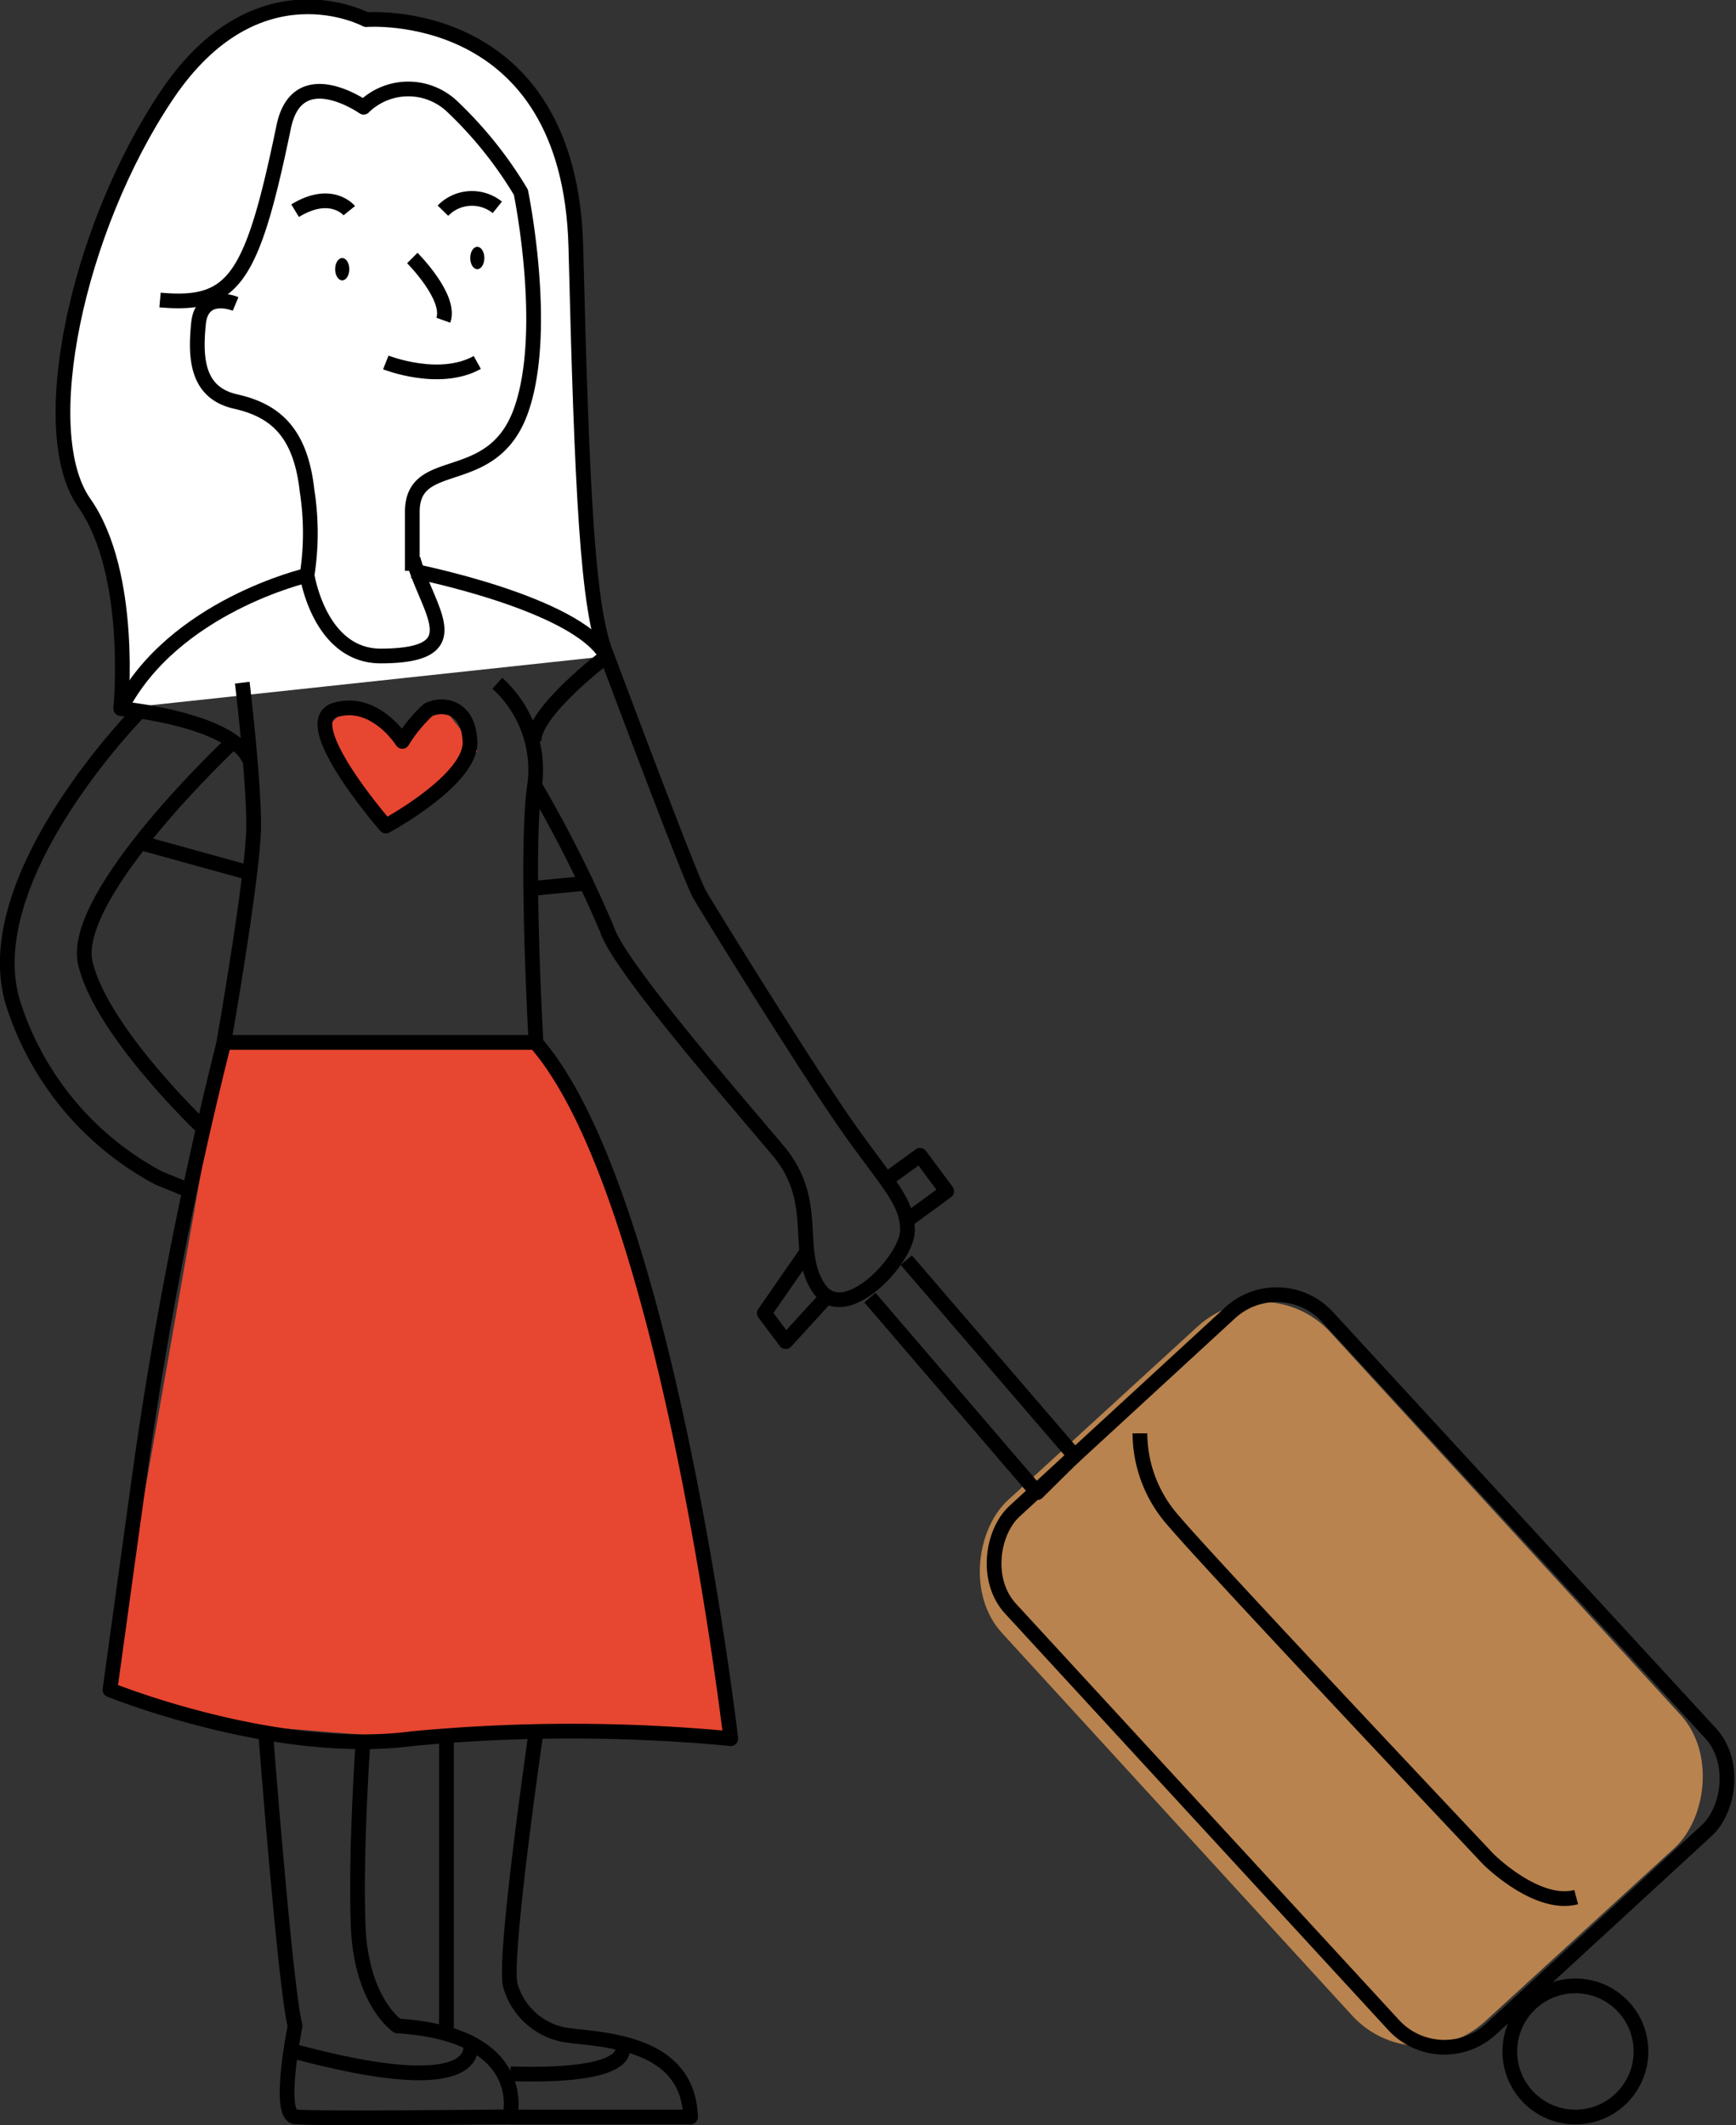 <svg xmlns="http://www.w3.org/2000/svg" viewBox="0 0 88.42 108.24"><rect x="0" y="0" width="88.42" height="108.24" fill="#333333" stroke="none"/><title>svg01People03</title><g id="圖層_2" data-name="圖層 2"><g id="svg01"><g id="svg01People03"><polygon id="_路徑_" data-name="&lt;路徑&gt;" points="20.5 37.76 17.73 35.99 16.56 37.12 18.54 40.69 19.65 42.06 24.32 38.25 22.55 35.99 20.5 37.76" fill="#e74631"/><polygon id="_路徑_2" data-name="&lt;路徑&gt;" points="11.4 53.12 27.3 53.12 30.29 58.27 33.93 69.97 36.75 86.22 37.25 88.55 27.3 88.24 21.03 88.55 10.89 87.75 5.6 86.06 11.4 53.12" fill="#e74631"/><rect x="50.31" y="73.91" width="35.99" height="22.68" rx="4.79" ry="4.79" transform="translate(85.08 -22.69) rotate(47.53)" fill="#b8834e"/><g id="_群組_" data-name="&lt;群組&gt;"><path id="_路徑_3" data-name="&lt;路徑&gt;" d="M30.92,33.42c-1-2.34-1.28-8.4-1.59-20.83S18.65,1,18.65,1s-5.56-3-10.16,3.86S1.75,22,4.29,25.61,6.15,36.08,6.15,36.08" fill="#fff" stroke="#000" stroke-linejoin="round" stroke-width="0.75"/><ellipse id="_路徑_4" data-name="&lt;路徑&gt;" cx="24.31" cy="13.14" rx="0.36" ry="0.57"/><ellipse id="_路徑_5" data-name="&lt;路徑&gt;" cx="17.43" cy="13.71" rx="0.36" ry="0.57"/><path d="M21,29.07v-3c0-3,4.07-1.07,5.53-5.14s0-11.14,0-11.14a20.53,20.53,0,0,0-3.46-4.33,3.25,3.25,0,0,0-4.55,0s-3.37-2.37-4.07,1c-1.62,7.83-2.56,9.15-6.3,8.82" fill="none" stroke="#000" stroke-linejoin="round" stroke-width="0.75"/><path id="_路徑_6" data-name="&lt;路徑&gt;" d="M12,15.48h0s-1.72-.72-1.89,1S10,20,12,20.45,15.31,22,15.64,25a13.91,13.91,0,0,1,0,4.29s.62,4.09,3.72,4.12c4.76,0,2.4-2.31,1.68-4.95" fill="none" stroke="#000" stroke-linejoin="round" stroke-width="0.75"/><path id="_路徑_7" data-name="&lt;路徑&gt;" d="M22.56,10.73a2.06,2.06,0,0,1,2.77-.17" fill="none" stroke="#000" stroke-miterlimit="10" stroke-width="0.75"/><path id="_路徑_8" data-name="&lt;路徑&gt;" d="M17.79,10.73s-.91-1.13-2.76,0" fill="none" stroke="#000" stroke-miterlimit="10" stroke-width="0.75"/><path id="_路徑_9" data-name="&lt;路徑&gt;" d="M21,13.14s2,2,1.58,3.17" fill="none" stroke="#000" stroke-miterlimit="10" stroke-width="0.75"/><path id="_路徑_10" data-name="&lt;路徑&gt;" d="M19.65,18.46s2.72,1.08,4.66,0" fill="none" stroke="#000" stroke-miterlimit="10" stroke-width="0.75"/><path id="_路徑_11" data-name="&lt;路徑&gt;" d="M15.64,29.3s-6.8,1.57-9.49,6.79c0,0,5.83.54,6.6,2.72" fill="none" stroke="#000" stroke-linejoin="round" stroke-width="0.75"/><path id="_路徑_12" data-name="&lt;路徑&gt;" d="M21,29.07s8.36,1.63,9.89,4.35c0,0-3.77,2.84-3.69,4.35" fill="none" stroke="#000" stroke-linejoin="round" stroke-width="0.75"/><path id="_路徑_13" data-name="&lt;路徑&gt;" d="M25.33,34.8A5.94,5.94,0,0,1,27.23,40c-.49,3.26.07,13.09.07,13.09H11.4s1.52-8.64,1.52-11.06-.58-7.26-.58-7.26" fill="none" stroke="#000" stroke-linejoin="round" stroke-width="0.75"/><path id="_路徑_14" data-name="&lt;路徑&gt;" d="M20.49,37.76s-1.38-2.21-3.42-1.6,2.58,5.91,2.58,5.91,4.37-2.35,4.29-4.3-1.57-1.94-2.15-1.6A7.56,7.56,0,0,0,20.49,37.76Z" fill="none" stroke="#000" stroke-linejoin="round" stroke-width="0.75"/><path id="_路徑_15" data-name="&lt;路徑&gt;" d="M11.4,53.12A209.77,209.77,0,0,0,7.17,74.69L5.6,86.06S14,89.47,21,88.55a85.94,85.94,0,0,1,16.22,0S34,60.81,27.3,53.12" fill="none" stroke="#000" stroke-linejoin="round" stroke-width="0.75"/><path id="_路徑_16" data-name="&lt;路徑&gt;" d="M7.17,36.16S-1.52,44.92.75,51.35A15.34,15.34,0,0,0,8.09,60l1.57.64" fill="none" stroke="#000" stroke-linejoin="round" stroke-width="0.75"/><path id="_路徑_17" data-name="&lt;路徑&gt;" d="M11.88,37.76S3.52,45.58,4.35,49.07s6,8.39,6,8.39" fill="none" stroke="#000" stroke-linejoin="round" stroke-width="0.75"/><path id="_路徑_18" data-name="&lt;路徑&gt;" d="M30.92,33.42s4.2,11.23,4.7,12.11,5.57,9.06,7.6,11.93,3,3.73,3,5.2S43,67.57,41.7,65.6s.13-4.38-2.07-7-8.11-9.39-8.71-11.26A64.29,64.29,0,0,0,27.23,40" fill="none" stroke="#000" stroke-linejoin="round" stroke-width="0.75"/><line id="_路徑_19" data-name="&lt;路徑&gt;" x1="7.15" y1="42.92" x2="12.73" y2="44.46" fill="none" stroke="#000" stroke-linejoin="round" stroke-width="0.75"/><line id="_路徑_20" data-name="&lt;路徑&gt;" x1="29.89" y1="44.98" x2="27.3" y2="45.23" fill="none" stroke="#000" stroke-linejoin="round" stroke-width="0.75"/><polyline id="_路徑_21" data-name="&lt;路徑&gt;" points="41.12 63.72 38.93 66.88 40.02 68.33 42.12 66.03" fill="none" stroke="#000" stroke-linejoin="round" stroke-width="0.75"/><rect x="51.37" y="74.13" width="35.84" height="21.94" rx="3.51" ry="3.51" transform="translate(85 -23.51) rotate(47.38)" fill="none" stroke="#000" stroke-linejoin="round" stroke-width="0.75"/><polyline id="_路徑_22" data-name="&lt;路徑&gt;" points="45.15 60.08 46.86 58.84 48.22 60.67 46.26 62.1" fill="none" stroke="#000" stroke-linejoin="round" stroke-width="0.75"/><polyline id="_路徑_23" data-name="&lt;路徑&gt;" points="44.31 66.09 52.83 76.02 54.73 74.14 46.16 64.18" fill="none" stroke="#000" stroke-linejoin="round" stroke-width="0.75"/><path id="_路徑_24" data-name="&lt;路徑&gt;" d="M58.06,73a6.75,6.75,0,0,0,1.75,4.5c1.93,2.28,16,17.19,16,17.19s2.46,2.46,4.47,1.93" fill="none" stroke="#000" stroke-linejoin="round" stroke-width="0.75"/><circle id="_路徑_25" data-name="&lt;路徑&gt;" cx="80.24" cy="104.48" r="3.34" fill="none" stroke="#000" stroke-linejoin="round" stroke-width="0.75"/><path id="_路徑_26" data-name="&lt;路徑&gt;" d="M13.53,88.24s1,13.05,1.5,14.94c0,0-.92,4.52,0,4.63s10.94,0,10.94,0,1.13-4.2-5.73-4.63c0,0-1.86-1.24-2-5.13s.25-9.35.25-9.35" fill="none" stroke="#000" stroke-linejoin="round" stroke-width="0.75"/><path id="_路徑_27" data-name="&lt;路徑&gt;" d="M23.94,104s1.15,3.23-9.13.43" fill="none" stroke="#000" stroke-linejoin="round" stroke-width="0.75"/><line id="_路徑_28" data-name="&lt;路徑&gt;" x1="22.74" y1="88.71" x2="22.74" y2="103.59" fill="none" stroke="#000" stroke-linejoin="round" stroke-width="0.75"/><path id="_路徑_29" data-name="&lt;路徑&gt;" d="M27.3,88.24S25.61,99.85,26,101.14a3.55,3.55,0,0,0,2.55,2.45c1.26.33,6.5,0,6.62,4.23H26" fill="none" stroke="#000" stroke-linejoin="round" stroke-width="0.75"/><path id="_路徑_30" data-name="&lt;路徑&gt;" d="M31.61,104S33,105.83,26,105.62" fill="none" stroke="#000" stroke-linejoin="round" stroke-width="0.75"/></g></g></g></g></svg>